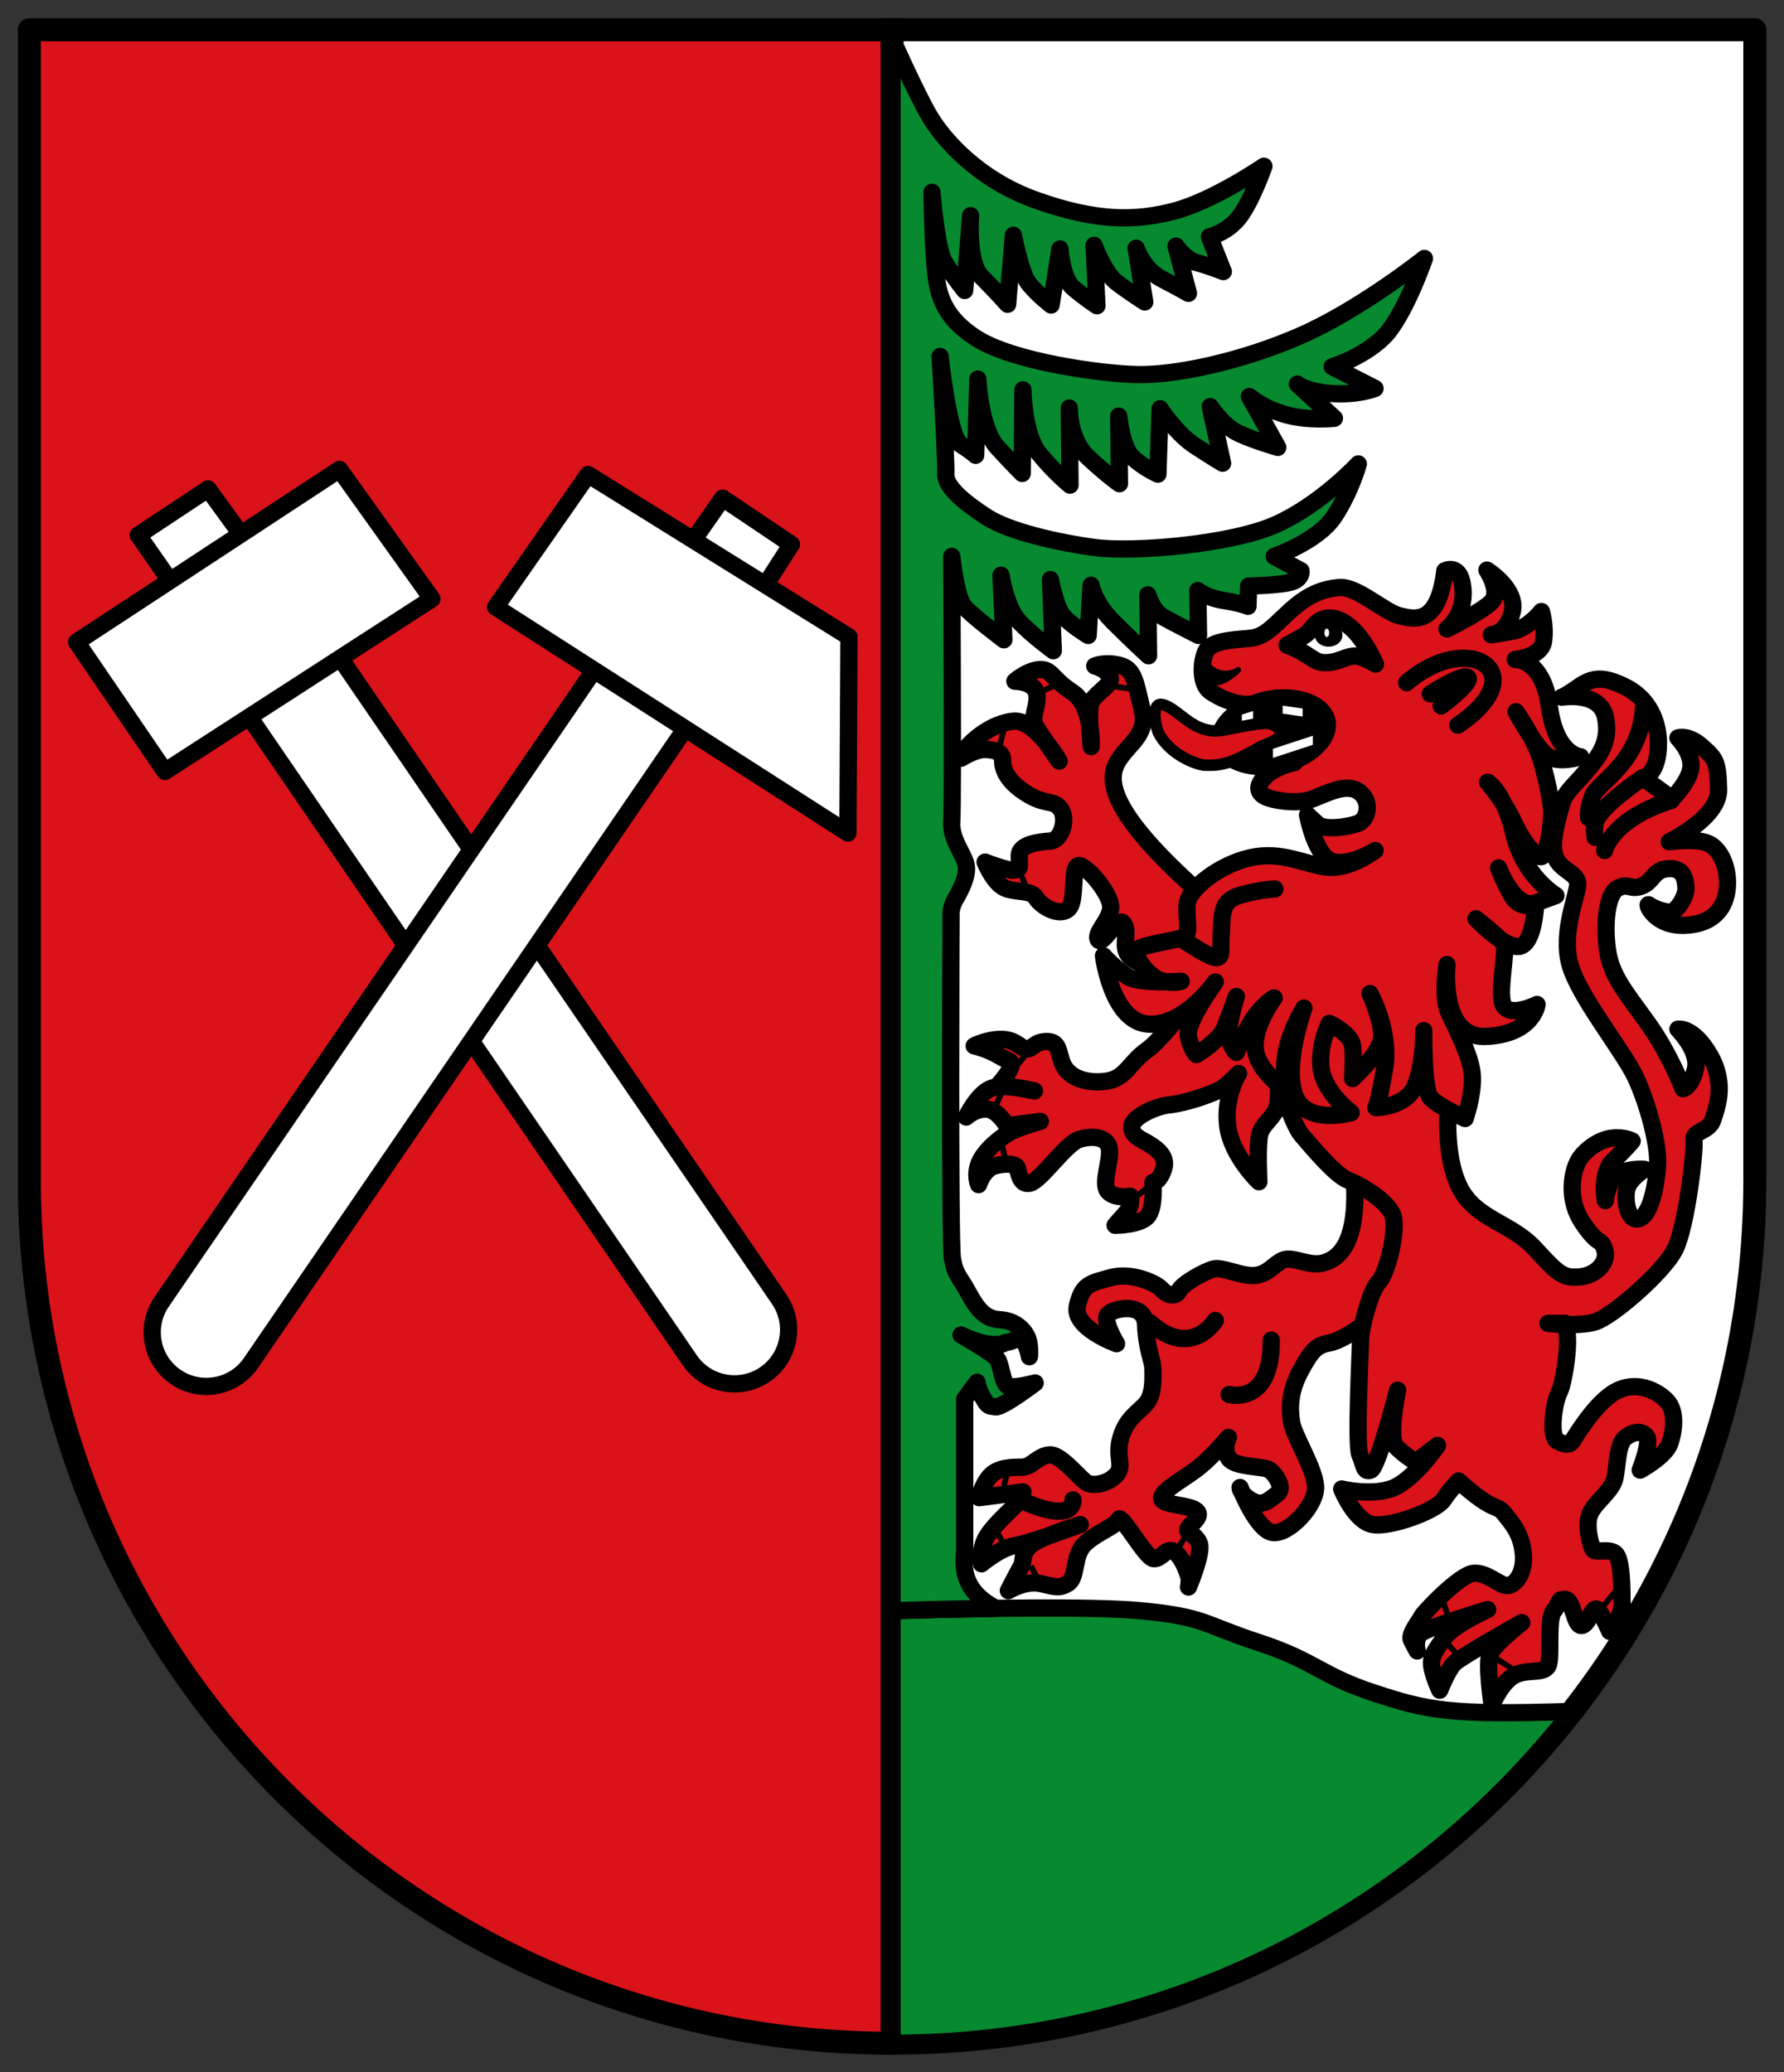 <svg height="580.606" width="500" xmlns="http://www.w3.org/2000/svg"><rect width="100%" height="100%" fill="#333333" stroke="none"/><g transform="matrix(1.612 0 0 1.612 8.224 -1123.873)"><path d="m0 2.281v200c0 82.843 67.157 150 150 150v-350z" fill="#da121a" stroke="#000" stroke-linejoin="round" stroke-width="4" transform="translate(0 700.089)"/><path d="m150 702.364v348.023" fill="none" stroke="#000" stroke-linecap="square" stroke-width="4"/><path d="m300 702.362v200c0 82.843-67.157 150-150 150v-350z" fill="#fff" stroke="#000" stroke-linejoin="round" stroke-width="4"/><path d="m174.594 976.714c-12.111.052-24.594.469-24.594.469v75.187c48.022 0 90.764-22.58 118.219-57.687-21.429.714-25.183-.183-34.469-3.219-9.286-3.036-10.179-5.536-20-8.75-9.821-3.214-9.281-4.46-20.531-5.531-4.219-.402-11.358-.5-18.625-.469z" fill="#078930" stroke="#000" stroke-linecap="round" stroke-linejoin="round" stroke-width="3"/><path d="m150 3.906v273.188s8.404-.276 18.062-.406c-6.77-3.467-5.438-8.618-5.438-10.281v-26.125l2.156-2.906s-.01.888 1 2.656c1.01 1.768 1.02 1.372 2.156 1.625s6.938-4.156 6.938-4.156-3.269.878-4.531.625-1.272-3.927-2.156-4.938c-.884-1.01-6.188-4.031-6.188-4.031s3.162 1.656 5.688 1.656 1.145-.249 2.281-.375c1.136-.126 2.149-1.166 2.906-.156.758 1.01 1 2.656 1 2.656s.258-2.267-.5-3.656c-.758-1.389-2.288-2.655-4.688-2.781-2.399-.126-3.765-1.626-5.406-4.656-1.641-3.03-2.276-3.033-2.781-5.938-.505-2.904-.25-59.719-.25-59.719s-.134-1.266.75-2.781c.884-1.515 2.254-4.043 1.875-5.938-.379-1.894-2.753-4.563-2.5-7.594.253-3.03 0-46.062 0-46.062s.736 7.046 2.125 8.688 6.938 5.812 6.938 5.812l-.5-11.219s.883 5.663 3.156 8.062 5.938 5.062 5.938 5.062l-.5-12.375s.892 4.922 2.281 6.438c1.389 1.515 4.281 3.281 4.281 3.281l.5-8.719s.529 3.03 3.812 6.312c3.283 3.283 6.188 5.938 6.188 5.938l-.125-10.594s.73 2.77 2.75 3.906c2.02 1.136 6.062 3.156 6.062 3.156l-.125-7.812s1.406 1.245 4.562 1.75c3.157.505 4.156 1 4.156 1l.125-3.531s5.826-.119 7.594-.75 1.5-1.906 1.5-1.906l-4.656-2.5s7.565-2.549 10.469-6.969c2.904-4.419 4.156-9.094 4.156-9.094s-6.421 6.964-14.25 10.5-24.997 4.915-31.562 4.031c-6.566-.884-14.898-2.787-18.812-5.312s-7.22-5.291-7.094-7.438c.126-2.147-1-20.469-1-20.469s1.511 14.019 3.531 15.281c2.02 1.263 2.656 1.906 2.656 1.906l.375-13.25s.376 8.592 3.406 11.875c3.03 3.283 4.312 4.531 4.312 4.531l.125-14.531s.098 7.717 2.75 11c2.652 3.283 5.438 5.562 5.438 5.562l-.125-13.406s-.128 5.437 3.281 8.594c3.409 3.157 5.438 4.562 5.438 4.562l-.125-11.75s.512 5.42 2.406 7.188c1.894 1.768 4.406 2.906 4.406 2.906l.375-11.375s2.78 4.291 6.062 6.438c3.283 2.147 4.812 3.031 4.812 3.031l-2.156-9.844s2.132 3.175 4.531 4.438 7.219 2.656 7.219 2.656l-4.938-8.844s2.272 2.02 6.312 3.156c4.041 1.136 8.469.625 8.469.625l-6.438-5.938s1.642 1.404 6.188 1.656c4.546.253 7.312-.906 7.312-.906l-7.438-3.781s5.182-1.527 8.844-5.062c3.662-3.536 7.188-13.75 7.188-13.75s-11.238 8.954-21.719 13.5c-10.48 4.546-21.717 6.814-28.156 6.688-6.44-.126-21.718-2.272-28.031-6.312-6.313-4.041-6.809-8.458-7.188-12.625-.379-4.167-.531-12.75-.531-12.75s.767 9.852 2.156 12.125 3.531 4.938 3.531 4.938l1.031-13s-.65 8.068 1.875 10.594c2.525 2.525 4.562 4.812 4.562 4.812l1-12s1.269 6.42 2.531 8.188 4.031 3.938 4.031 3.938l1.531-9.75s.356 5.077 2.25 6.719c1.894 1.641 4.188 3.156 4.188 3.156l-.5-10.5s1.76 4.796 3.906 6.438c2.147 1.641 4.906 3.406 4.906 3.406l-1.5-9.344s1.25 3.671 4.406 5.312c3.157 1.641 4.688 2.531 4.688 2.531l-2.156-8.219s1.636 2.401 3.656 2.906c2.02.505 4.562 1.531 4.562 1.531l-2.406-6.062s3.041-.628 5.188-3.406c2.147-2.778 4.281-8.844 4.281-8.844s-8.838 6.045-15.656 7.812-13.521 1.787-23.875-1.875c-10.354-3.662-16.415-10.867-18.688-14.781-2.273-3.914-6.438-13.25-6.438-13.25z" fill="#078930" stroke="#000" stroke-linecap="round" stroke-linejoin="round" stroke-width="3" transform="translate(0 700.089)"/><path d="m230.189 900.082c1.389 13.763-2.904 16.036-5.303 16.668-2.399.631-5.303-1.263-6.945-.505s-2.525 2.399-4.798 2.652c-2.273.253-5.682-1.515-7.197-1.136s-5.43 2.525-6.061 3.788c-.631 1.263-2.147.758-3.03-.253-.884-1.01-5.177-3.03-8.839-2.02-3.662 1.01-4.924 1.136-5.808 4.924-.884 3.788 6.819 6.566 6.819 6.566s-2.399-3.914-1.515-5.051c.884-1.136 6.44-2.273 6.566 1.768s1.263 6.313 1.263 7.576.253 4.419-1.136 6.061c-1.389 1.641-3.409 2.525-4.419 5.935-1.01 3.409.631 4.798-.758 6.44-1.389 1.641-3.914 2.02-5.051 1.515-1.136-.505-4.546-5.051-6.566-4.924-2.02.126-3.157 2.147-4.798 2.147-1.641 0-4.167 0-5.556 1.515s-1.894 3.788-1.894 3.788l7.576-1.01s-.379 1.263-1.01 2.02c-.631.758-4.798 4.293-5.682 6.566-.884 2.273-.505 3.914-.505 3.914s3.283-2.778 5.808-3.157c2.525-.379 11.364-3.662 11.364-3.662s-7.576 2.273-8.965 3.914-.758 2.399-1.263 3.283c-.505.884-2.273 4.293-2.273 4.293s2.904-1.768 5.43-1.263c2.525.505 3.283 1.01 4.925 0 1.641-1.01.884-4.672 2.778-6.692 1.894-2.02 5.682-3.283 6.061-4.419.379-1.136 4.672 6.692 6.061 6.819s2.147-2.02 3.536-1.263c1.389.758 2.652 4.167 2.652 4.924s-.126 1.263-.126 1.263 2.525-5.935 1.894-7.576c-.631-1.641-2.02-1.641-2.02-2.399 0-.758 2.778-2.147 1.515-3.283s-6.187-.884-6.061-2.273 4.419-3.536 6.819-5.556c2.399-2.02 4.798-4.925 4.798-4.925s-1.01 1.768 0 3.536c1.01 1.768 6.187 1.389 7.197 2.147 1.01.758 2.652 3.157 1.263 4.167s-2.399 2.273-4.419 1.136c-2.02-1.136-2.02-2.273-2.02-2.273s2.904 7.45 5.682 7.829c2.778.379 7.702-4.798 7.45-8.081s-3.788-8.713-4.167-11.112-.379-5.303 1.515-8.839c1.894-3.536 2.778-4.546 5.051-4.925 2.273-.379 7.197-3.788 8.081-5.177.884-1.389 9.47-19.319 9.47-19.319z" fill="#da121a" stroke="#000" stroke-linejoin="round" stroke-width="3"/><path d="m248.498 954.63c6.313 5.682 6.566 3.914 7.955 5.682 1.389 1.768 2.904 3.409 3.283 6.819.379 3.409-1.389 5.682-2.778 5.682s-3.409-2.273-5.808-2.147c-2.399.126-8.839 6.945-9.091 7.576-.253.631-2.273 3.03-1.768 4.041.505 1.01 1.01 1.894 1.01 1.894s-.631-2.147.758-3.157 11.49-4.041 11.49-4.041-5.935 2.652-7.45 4.798c-1.515 2.147-2.525 3.283-2.273 5.051s1.389 4.167 1.389 4.167 1.389-3.536 2.525-4.672 11.743-7.071 11.743-7.071-4.925 3.788-5.556 5.556c-.631 1.768.379 8.713.379 8.713s1.641-4.041 4.041-5.177c2.399-1.136 5.303 0 5.808-1.894.505-1.894-.253-7.829.884-9.218 1.136-1.389.631-2.147 2.02-2.02 1.389.126 1.515 4.546 2.778 4.546s1.894-3.536 2.778-2.778c.884.758 2.147 3.788 2.147 3.788s2.147-2.399 2.147-4.798 0-7.702-1.136-8.713c-1.136-1.01-3.536 0-3.914-.758-.379-.758-1.389-4.167-.505-6.187.884-2.02 3.788-3.914 4.293-6.061.505-2.147.379-6.061 1.894-7.197s2.904-1.136 3.662-.126c.758 1.01-1.136 5.808-1.136 5.808s4.419-2.399 5.177-4.672c.758-2.273 1.136-5.556-.505-7.324s-5.303-3.662-8.965-1.641c-3.662 2.02-7.197 8.207-7.576 8.713-.379.505-1.136.631-2.525-.126-1.389-.758-.631-6.566.253-8.334.884-1.768 1.515-6.692 1.515-8.839 0-2.147-.379-3.283-.379-3.283h-3.03s5.303.631 8.207-.253 11.869-8.586 13.89-12.627c2.02-4.041 3.536-17.299 3.283-18.94-.253-1.641 2.652-1.515 3.283-3.536.631-2.02 2.399-6.187-.505-11.238-2.904-5.051-5.556-4.546-5.556-4.546s3.788 3.788 3.03 6.945c-.758 3.157-2.147 3.409-2.147 3.409s-2.273-6.061-6.187-11.49c-3.914-5.43-6.313-8.207-6.945-12.627-.631-4.419-.126-9.723 1.768-10.733 1.894-1.01 2.147.379 4.167-.379 2.02-.758 2.02-2.904 4.672-3.03s2.904 1.768 3.03 3.283c.126 1.515-1.641 4.419-2.904 4.293s-2.904-.758-3.536-1.263c-.631-.505.884 3.788 6.313 3.536s7.071-3.536 7.324-6.566-.884-6.187-2.904-7.45c-2.02-1.263-7.197-.505-7.197-.505s8.713-4.167 8.586-9.091c-.126-4.924-.505-5.303-2.904-7.45-2.399-2.147-4.167-1.515-4.167-1.515s2.273 2.273 2.273 4.798c0 2.525-3.283 5.808-3.283 5.808l-5.051-3.662s2.399-.379 2.652-5.177c.253-4.798-1.894-8.713-5.682-10.607-3.788-1.894-5.682-1.768-8.207 0-2.525 1.768-2.904 1.768-2.904 1.768s6.566-1.136 7.576 3.409c1.01 4.546-1.389 7.197-3.536 9.723-2.147 2.525-3.536 3.409-4.167 5.808-.631 2.399-1.894 6.566-1.01 8.839.884 2.273 3.788 2.778 3.914 4.546.126 1.768-2.904 8.334-1.389 14.016 1.515 5.682 9.344 15.152 11.49 19.824 2.147 4.672 4.041 11.743 3.788 15.279s-1.263 8.713-3.283 9.218c-2.02.505-2.525-3.536-2.02-5.303.505-1.768 3.03-3.283 3.03-3.283s-2.399-.253-4.419.758c-2.02 1.01-2.399 4.672-2.399 4.672s-.884-4.798 1.389-6.945c2.273-2.147 3.283-3.409 3.283-3.409s-1.263-.758-3.536-.505c-2.273.253-4.798 2.147-5.808 3.914-1.01 1.768-2.147 6.566.758 10.859s3.03 2.399 3.788 4.546c.758 2.147-1.389 4.546-4.293 4.798s-3.662-.379-7.829-4.925c-4.167-4.546-10.354-5.051-13.132-10.733-2.778-5.682-1.894-14.395-1.894-14.395l-.505-18.435-36.618-9.218s-11.743 15.784-15.152 18.183c-3.409 2.399-3.788 5.177-7.576 5.556s-6.313-1.01-7.197-3.03c-.884-2.02-.505-3.914-2.778-3.914-2.273 0-2.525 1.515-3.662 1.263s-1.768-1.641-4.293-1.641-4.672 1.136-4.672 1.136 2.273.505 4.167 1.641c1.894 1.136 2.652.884 2.147 2.147-.505 1.263-2.02 2.904-2.02 2.904l6.187 1.136s-5.43-1.389-7.702-.379c-2.273 1.01-4.167 4.924-4.167 4.924s1.389-1.389 3.409-1.389c2.02 0 3.662 2.904 3.662 2.904l5.808-.758s-3.283.884-5.051 1.768c-1.768.884-4.672 3.283-5.556 5.43-.884 2.147-.126 3.788-.126 3.788s.884-2.778 2.904-3.283c2.02-.505 3.536-.253 3.788.253s.379 3.283 2.273 2.778c1.894-.505 6.187-6.819 8.46-7.576 2.273-.758 4.925-.505 5.303 1.515.379 2.02-1.389 6.061-.253 7.45 1.136 1.389 3.914.884 3.914.884s.379 1.641-.758 2.904-1.894 2.147-1.894 2.147 4.672 0 5.808-1.768c1.136-1.768.758-5.682.758-5.682s1.136 0 1.894-2.399c.758-2.399-1.768-3.788-2.778-4.419-1.01-.631-2.904-1.263-2.778-2.904.126-1.641 4.041-3.536 6.692-3.788s7.829-2.02 9.091-2.904 2.778-2.525 2.778-2.525-2.525 3.914-1.894 9.091c.631 5.177 5.43 9.723 5.43 9.723s-.379-6.945.253-8.586c.631-1.641 2.399-2.652 2.904-4.419.505-1.768.126-5.43.126-5.43s2.399 8.334 4.167 10.354c1.768 2.02 5.808 6.945 8.081 7.829 2.273.884 6.692 3.536 7.702 5.935s-.884 10.228-2.399 11.743-3.157 8.334-3.157 9.849-.884 18.562-.126 20.203c.758 1.641.631 3.157 1.894 2.652s4.672-13.89 4.672-13.89-1.768 8.334-.253 9.849 3.409 2.652 3.409 2.652l3.788-2.904s-4.167 6.061-7.829 7.45-8.839.126-8.839.126 2.273 5.682 5.43 6.187c3.157.505 10.985-2.399 12.248-4.293 1.263-1.894 2.652-3.283 2.652-3.283z" fill="#da121a" stroke="#000" stroke-linejoin="round" stroke-width="3"/><path d="m206.197 854.751c-19.067-16.289-18.814-22.097-16.92-25.254 1.894-3.157 5.303-4.546 4.167-9.091-1.136-4.546-1.263-6.945-3.914-7.576-2.652-.631-4.293.126-4.293.126s2.02.505 2.652 1.894c.631 1.389-3.03 3.03-3.409 4.798s.126 7.324.126 7.324.379-7.071-3.283-9.47c-3.662-2.399-3.536-4.041-5.682-3.914-2.147.126-4.293 2.02-4.293 2.02s2.904 0 3.662 1.768-.884 4.419-.253 5.682c.631 1.263 4.293 6.44 4.293 6.44s-4.167-7.324-7.955-6.945-7.071 3.283-8.207 4.672-.884 1.768-.884 1.768 2.399-1.515 4.041-1.515c1.641 0 3.157.379 3.157 1.768s.505 3.536 4.041 5.808c3.536 2.273 4.798 1.01 6.061 2.778 1.263 1.768.126 5.43-1.768 5.556s-5.43.505-5.43 2.525c0 2.02.253 2.273-.758 2.525-1.01.253-5.177-1.389-5.177-1.389s1.263 3.157 3.03 4.293c1.768 1.136 4.925.379 5.808 1.894.884 1.515 4.167 3.409 5.682 1.894s.253-8.081 2.02-7.45c1.768.631 5.303 5.051 5.303 7.197 0 2.147-2.904 4.546-2.147 5.682.758 1.136 3.409-4.419 4.419-2.778 1.01 1.641-.505 3.788.884 5.556s7.702 3.03 7.702 3.03z" fill="#da121a" stroke="#000" stroke-linejoin="round" stroke-width="3"/><path d="m246.098 796.415c-1.136 9.47-5.177 8.46-7.829 7.829-2.652-.631-7.45-5.177-10.48-4.925s-5.556 1.263-8.713 4.167c-3.157 2.904-4.293 4.419-6.945 4.672-2.652.253-6.692.379-7.576 2.273s-1.01 5.682.758 6.945c1.768 1.263 5.051 2.652 7.576 2.147 2.525-.505 4.041-1.01 4.041-1.01l3.03 11.238s-3.283.631-5.051 2.399c-1.768 1.768-1.263 2.904 0 3.536 1.263.631 5.556 1.389 8.207.379s6.061-2.904 8.207-1.136c2.147 1.768 1.263 4.672-.126 5.303-1.389.631-5.935 1.389-7.197.253s-1.768-1.641-1.768-1.641 1.389 7.702 4.672 8.207c3.283.505 7.071-2.02 7.071-2.02s-4.293 3.283-8.207 2.904c-3.914-.379-7.955-2.904-13.511-1.641s-10.859 5.556-10.985 8.207c-.126 2.652.631 4.924-.505 5.556-1.136.631-7.955 1.389-8.334 2.399-.379 1.01 2.147 4.546 4.293 5.177 2.147.631 3.536.126 3.536.126s-7.071.505-9.218-.758-4.293-3.662-4.293-3.662 1.389 11.364 7.702 11.869c6.313.505 11.743-7.324 11.743-7.324s-5.177 7.071-4.672 9.47c.505 2.399 1.389 3.157 1.389 3.157s4.041-2.399 4.925-4.672c.884-2.273 2.02-5.43 2.02-5.43s-1.641 5.051-1.263 7.071c.379 2.02 1.263 2.652 1.263 2.652s1.768-4.546 3.662-6.819c1.894-2.273 2.904-2.652 2.904-2.652s-3.662 4.924-3.283 8.839c.379 3.914 5.43 7.324 5.43 7.324s-.758-3.157 0-6.945c.758-3.788 3.03-7.45 3.03-7.45s-3.536 9.596-1.641 15.026c1.894 5.43 9.849 3.157 9.849 3.157s-4.546-3.409-5.177-7.45c-.631-4.041 1.389-8.081 1.389-8.081s3.788 1.768 4.041 3.914c.253 2.147 0 5.682 0 5.682s4.798-4.293 5.051-7.071c.253-2.778-2.02-7.702-2.02-7.702s3.662 6.566 2.525 13.132c-1.136 6.566-1.515 6.692-1.515 6.692s5.43 0 6.945-4.041 1.389-9.344 1.389-9.344-.126 10.102 1.136 11.617 6.061 3.662 6.061 3.662 1.389-3.914 1.263-7.324c-.126-3.409-3.03-8.713-4.167-11.238s-.253-8.207-.253-8.207-1.389 12.879 6.819 12.501c8.207-.379 8.839-5.556 8.839-5.556s-4.293 2.147-5.682.379c-1.389-1.768.631-9.849-.126-10.985-.758-1.136-4.798-4.293-4.798-4.293s5.051 5.303 7.576 4.798c2.525-.505 2.778-7.197 2.778-7.197s-2.778.884-4.167-1.641-2.273-4.798-2.273-4.798 2.778 7.45 6.566 6.061c3.788-1.389 3.409-1.263 3.409-1.263s-5.556-3.283-7.324-10.733c-1.768-7.45-4.546-8.965-4.546-8.965s2.904 3.409 4.419 6.692c1.515 3.283 3.03 5.303 4.546 6.187 1.515.884 2.273-6.187 2.147-7.955-.126-1.768-.505-4.041-1.641-8.207s-4.546-8.965-4.546-8.965 3.662 6.692 5.682 7.829c2.02 1.136 5.556 0 5.556 0s-4.293-.253-5.43-8.713-5.935-8.207-5.935-8.207 4.546-.379 4.925-3.157c.379-2.778-.379-5.177-.379-5.177s-2.273 2.904-4.924 3.409c-2.652.505-3.788.631-3.788.631s2.778-.126 3.662-4.041c.884-3.914-4.419-7.197-4.419-7.197s2.525 3.788.758 5.556c-1.768 1.768-7.702 4.672-7.702 4.672s3.157-2.273 2.778-6.945-3.157-3.157-3.157-3.157z" fill="#da121a" stroke="#000" stroke-linecap="round" stroke-linejoin="round" stroke-width="3"/><path d="m230.441 109.236a4.546 1.736 0 1 1 -9.091 0 4.546 1.736 0 1 1 9.091 0z" fill="#fff" transform="matrix(1 0 0 1.855 .442 606.584)"/><path d="m234.04 112.551c-2.715-6.061-5.895-8.127-8.081-8.018-2.525.126-2.904 2.273-4.356 3.094-1.982 1.12-2.926 1.624-2.926 1.624s1.7.599 3.246 1.578c1.538.975 2.004 1.469 3.468 1.469 2.273 0 3.788-1.326 5.303-1.136 1.515.189 3.346 1.389 3.346 1.389z" fill="none" stroke="#000" stroke-linejoin="round" stroke-width="3" transform="translate(0 700.089)"/><path d="m228.231 107.69a2.21 1.2 0 1 1 -4.419 0 2.21 1.2 0 1 1 4.419 0z" transform="matrix(1.086 0 0 1.658 -19.563 629.02)"/><path d="m225.706 107.374a.221.442 0 1 1 -.442 0 .221.442 0 1 1 .442 0z" fill="#fff" transform="matrix(1.857 0 0 1.643 -193.147 630.779)"/><g stroke="#000"><path d="m200.389 160.344c8.081 5.303 6.566 3.283 6.819-.505.253-3.788-.253-6.187 3.536-7.197 3.788-1.01 5.808-1.01 5.808-1.01" fill="none" stroke-linecap="round" stroke-width="3" transform="translate(0 700.089)"/><path d="m285.494 136.226c-10.48 3.283-11.617 8.713-11.617 8.713" fill="none" stroke-linecap="round" stroke-linejoin="round" stroke-width="3" transform="translate(0 700.089)"/><path d="m280.444 132.312c-5.556 3.914-7.955 6.44-8.207 7.955s0 2.399 0 2.399" fill="none" stroke-linecap="round" stroke-linejoin="round" stroke-width="3" transform="translate(0 700.089)"/><path d="m280.696 119.054c-.126 10.354-7.829 13.89-8.839 16.289-1.01 2.399-.758 3.914-.758 3.914" fill="none" stroke-linecap="round" stroke-linejoin="round" stroke-width="3" transform="translate(0 700.089)"/><path d="m215.92 230.044c.126 11.49-7.324 9.47-7.324 9.47" fill="none" stroke-linecap="round" stroke-width="3" transform="translate(0 700.089)"/><path d="m194.833 227.014c7.197 6.44 11.364-.379 11.364-.379" fill="none" stroke-linecap="round" stroke-width="3" transform="translate(0 700.089)"/><path d="m173.115 258.202c8.839 3.788 8.334-.379 8.334-.379" fill="none" stroke-linecap="round" stroke-width="3" transform="translate(0 700.089)"/><path d="m168.317 828.487 1.389-5.682" fill="none"/><path d="m176.272 117.16 2.273-1.01" fill="none" transform="translate(0 700.089)"/><path d="m188.52 116.402 3.409.505" fill="none" transform="translate(0 700.089)"/><path d="m172.231 148.727 1.263 3.03" fill="none" transform="translate(0 700.089)"/><path d="m173.241 180.421-1.515 1.894" fill="none" transform="translate(0 700.089)"/><path d="m168.948 887.329-1.136 2.525" fill="none"/><path d="m168.948 895.536.758 3.283" fill="none"/><path d="m192.56 205.043 2.147-1.768" fill="none" transform="translate(0 700.089)"/><path d="m169.958 953.367-.505 2.147" fill="none"/><path d="m168.19 263.379 1.263 2.147" fill="none" transform="translate(0 700.089)"/><path d="m174.125 269.314 1.01 1.894" fill="none" transform="translate(0 700.089)"/><path d="m199.758 266.284 1.136-2.02" fill="none" transform="translate(0 700.089)"/><path d="m245.846 275.627.758 2.273" fill="none" transform="translate(0 700.089)"/><path d="m246.477 282.698 1.768 2.02" fill="none" transform="translate(0 700.089)"/><path d="m254.937 285.35 2.778 1.768" fill="none" transform="translate(0 700.089)"/><path d="m275.772 273.733-2.399 2.904" fill="none" transform="translate(0 700.089)"/></g><path d="m232.019 124.61a12.153 6.313 0 1 1 -24.307 0 12.153 6.313 0 1 1 24.307 0z" transform="matrix(.894 -.122 .048 1.16 13.769 706.761)"/><path d="m227.588 898.139h7.307v1.578h-7.307z" fill="#fff" transform="matrix(.95 -.311 0 1 0 0)"/><path d="m220.106 788.156h3.509v1.389h-3.509z" fill="#fff" transform="matrix(.99 .144 0 1 0 0)"/><path d="m221.437 889.398h2.056v1.326h-2.056z" fill="#fff" transform="matrix(.952 -.307 0 1 0 0)"/><path d="m239.469 115.771c10.733-9.281 22.476-1.768 8.902 7.387" fill="none" stroke="#000" stroke-linecap="round" stroke-width="3" transform="translate(0 700.089)"/><path d="m243.573 817.817c7.324-4.735 9.407-3.599 1.894 2.083" fill="none" stroke="#000" stroke-linecap="round" stroke-width="3"/><path d="m204.43 112.235c2.715 3.409 5.745 1.326 5.745 1.326s-1.957 2.083-3.914 2.21-1.831-3.536-1.831-3.536z" stroke="#000" stroke-linecap="round" stroke-linejoin="round" transform="translate(0 700.089)"/><path d="m214.215 826.909c-5.43 3.094-6.945 3.409-10.038 3.283-2.273-.379-6.145-2.298-7.829-5.556-.598-1.156-1.326-5.303.568-4.988 1.894.316 4.104 3.03 6.629 4.041s4.041.379 5.872.063c1.831-.316 5.43-1.136 6.566-.694 1.136.442 2.21 1.578 1.263 2.336-.947.758-3.03 1.515-3.03 1.515z" fill="#da121a" stroke="#000" stroke-width="2"/><path d="m51.383 807.697 78.981 115.33.019.029c2.911 4.284 1.808 10.117-2.472 13.043-4.28 2.926-10.121 1.841-13.063-2.422-.007-.009-.013-.019-.019-.029l-78.981-115.33z" fill="#fff" stroke="#000" stroke-linecap="round" stroke-linejoin="round" stroke-width="3"/><path d="m101.988 808.148-78.981 115.33-.02.029c-2.911 4.284-1.808 10.117 2.472 13.043 4.28 2.926 10.121 1.841 13.063-2.422.007-.009.013-.019.02-.029l78.981-115.33z" fill="#fff" stroke="#000" stroke-linecap="round" stroke-linejoin="round" stroke-width="3"/><path d="m26.786 101.38-7.857-11.25 12.143-8.036 8.036 11.071z" fill="#fff" stroke="#000" stroke-linejoin="round" stroke-width="3" transform="translate(0 700.089)"/><path d="m23.571 131.201 46.429-30-16.071-22.5-45.714 30z" fill="#fff" stroke="#000" stroke-linecap="round" stroke-linejoin="round" stroke-width="3" transform="translate(0 700.089)"/><path d="m120.536 83.701-9.107 13.036 13.036 7.5 8.036-12.5z" fill="#fff" stroke="#000" stroke-linejoin="round" stroke-width="3" transform="translate(0 700.089)"/><path d="m97.143 79.594 45.357 28.214-.179 34.107-61.25-39.286z" fill="#fff" stroke="#000" stroke-linejoin="round" stroke-width="3" transform="translate(0 700.089)"/></g></svg>